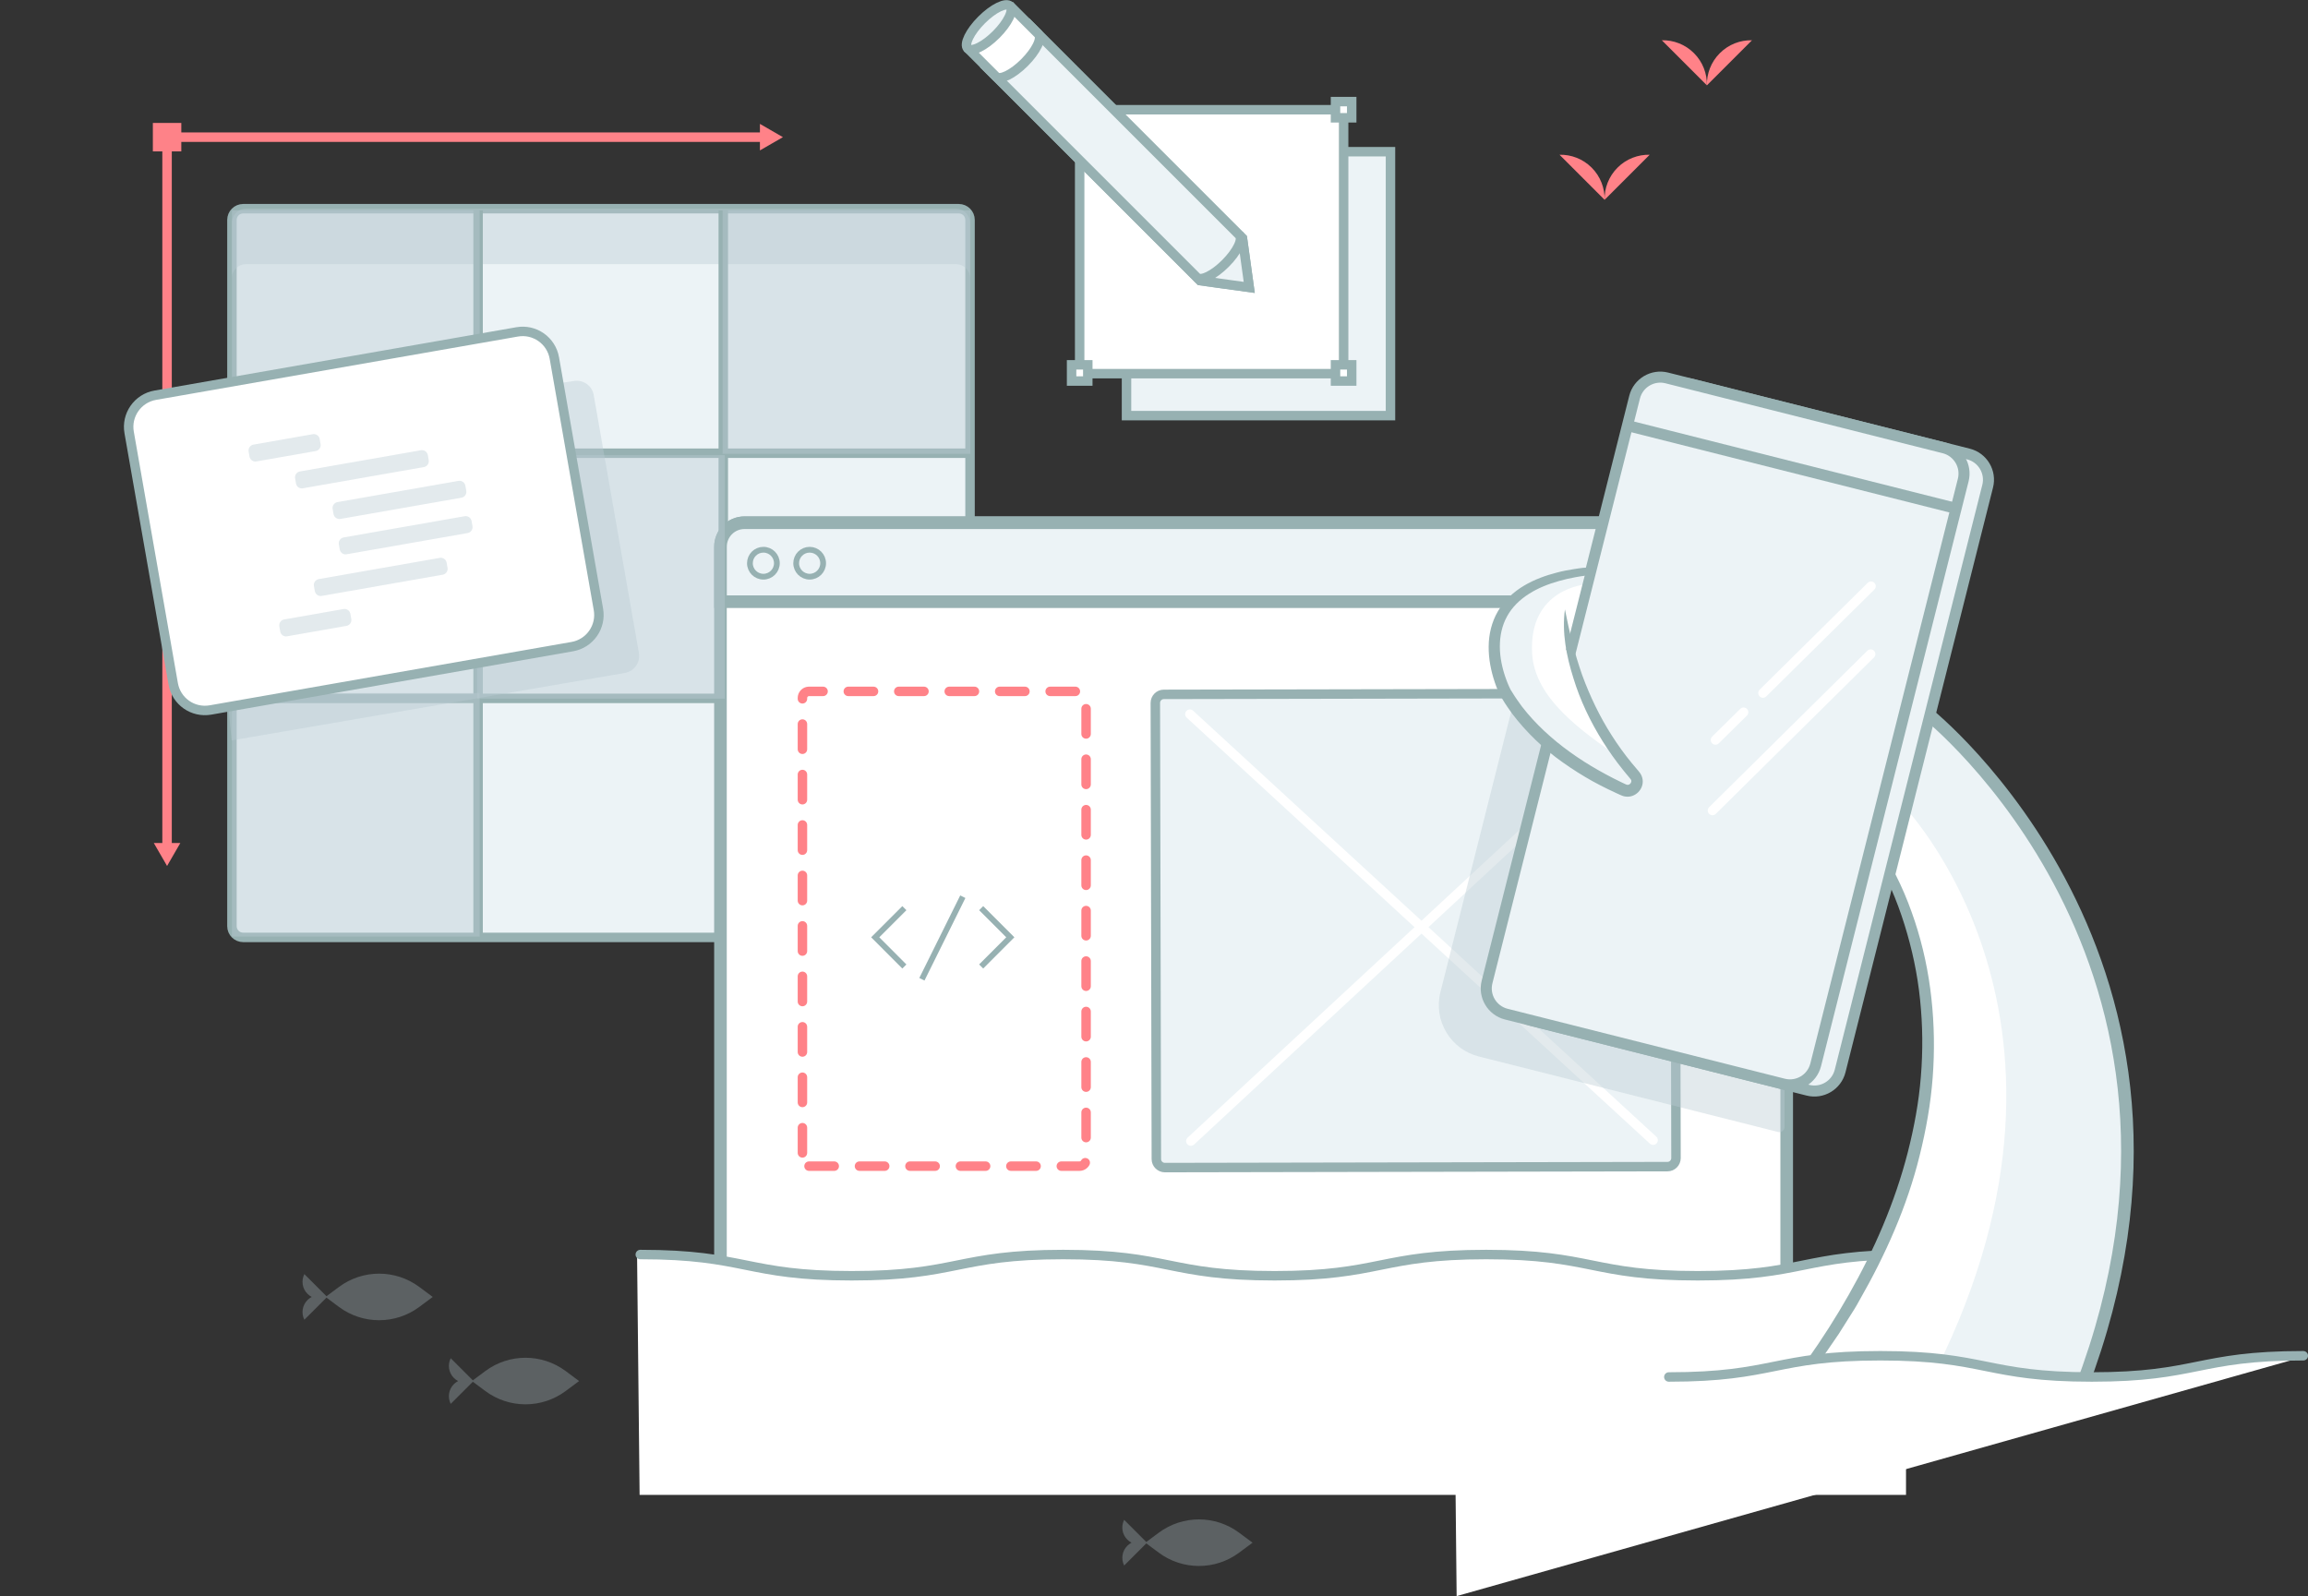 <svg enable-background="new 0 0 431.58 298.5" viewBox="0 0 431.58 298.5" xmlns="http://www.w3.org/2000/svg" xmlns:xlink="http://www.w3.org/1999/xlink"><rect x="0" y="0" width="431.58" height="298.5" fill="#333333" stroke="none"/><clipPath id="a"><path d="m136.3 129.77h45.12v45.21h-45.12z"/></clipPath><path d="m142.64 25.65h-111.4v133.44" fill="none" stroke="#ff8288" stroke-linecap="round" stroke-miterlimit="10" stroke-width="1.769"/><path d="m28.58 22.99h5.32v5.32h-5.32z" fill="#fe8288" transform="matrix(0 -1 1 0 5.594 56.893)"/><path d="m146.4 25.65-4.3-2.48v4.96z" fill="#ff8288"/><path d="m31.24 161.95 2.48-4.29h-4.96z" fill="#ff8288"/><path d="m319.18 15.96 8.43-8.43c-2.17-.05-4.36.76-6.01 2.41-1.66 1.66-2.47 3.84-2.42 6.02z" fill="#ff8288"/><path d="m319.18 15.96-8.43-8.43c2.17-.05 4.36.76 6.01 2.41 1.66 1.66 2.46 3.84 2.42 6.02z" fill="#ff8288"/><path d="m300.05 37.37 8.43-8.43c-2.17-.05-4.36.76-6.01 2.41-1.66 1.66-2.47 3.85-2.42 6.02z" fill="#ff8288"/><path d="m300.05 37.37-8.43-8.43c2.17-.05 4.36.76 6.01 2.41 1.66 1.66 2.46 3.85 2.42 6.02z" fill="#ff8288"/><path d="m45.47 175.31h133.82c1.16 0 2.1-.94 2.1-2.1v-132.08c0-1.16-.94-2.1-2.1-2.1h-133.82c-1.16 0-2.1.94-2.1 2.1v132.08c0 1.16.94 2.1 2.1 2.1z" fill="#ecf3f6" stroke="#97b1b2" stroke-miterlimit="10" stroke-width="1.769"/><g clip-path="url(#a)" fill="#baccd3"><circle cx="92.74" cy="130.47" r=".47"/><circle cx="96.25" cy="130.47" r=".47"/><circle cx="99.76" cy="130.47" r=".47"/><circle cx="103.28" cy="130.47" r=".47"/><circle cx="106.79" cy="130.47" r=".47"/><circle cx="110.3" cy="130.47" r=".47"/><circle cx="113.81" cy="130.47" r=".47"/><circle cx="117.33" cy="130.47" r=".47"/><circle cx="120.84" cy="130.47" r=".47"/><circle cx="124.35" cy="130.47" r=".47"/><circle cx="127.86" cy="130.47" r=".47"/><circle cx="131.37" cy="130.47" r=".47"/><circle cx="134.89" cy="130.47" r=".47"/><circle cx="138.4" cy="130.47" r=".47"/><circle cx="141.91" cy="130.47" r=".47"/><circle cx="145.42" cy="130.47" r=".47"/><circle cx="148.94" cy="130.47" r=".47"/><circle cx="152.45" cy="130.47" r=".47"/><circle cx="155.96" cy="130.47" r=".47"/><circle cx="159.47" cy="130.47" r=".47"/><circle cx="162.99" cy="130.47" r=".47"/><circle cx="166.5" cy="130.47" r=".47"/><circle cx="170.01" cy="130.47" r=".47"/><circle cx="173.52" cy="130.47" r=".47"/><circle cx="94.55" cy="132.28" r=".47"/><circle cx="98.06" cy="132.28" r=".47"/><circle cx="101.57" cy="132.28" r=".47"/><circle cx="105.09" cy="132.28" r=".47"/><circle cx="108.6" cy="132.28" r=".47"/><circle cx="112.11" cy="132.28" r=".47"/><circle cx="115.62" cy="132.28" r=".47"/><circle cx="119.14" cy="132.28" r=".47"/><circle cx="122.65" cy="132.28" r=".47"/><circle cx="126.16" cy="132.28" r=".47"/><circle cx="129.67" cy="132.28" r=".47"/><circle cx="133.18" cy="132.28" r=".47"/><circle cx="136.7" cy="132.28" r=".47"/><circle cx="140.21" cy="132.28" r=".47"/><circle cx="143.72" cy="132.28" r=".47"/><circle cx="147.23" cy="132.28" r=".47"/><circle cx="150.75" cy="132.28" r=".47"/><circle cx="154.26" cy="132.28" r=".47"/><circle cx="157.77" cy="132.28" r=".47"/><circle cx="161.28" cy="132.28" r=".47"/><circle cx="164.8" cy="132.28" r=".47"/><circle cx="168.31" cy="132.28" r=".47"/><circle cx="171.82" cy="132.28" r=".47"/><circle cx="175.33" cy="132.28" r=".47"/><circle cx="96.36" cy="134.09" r=".47"/><circle cx="99.87" cy="134.09" r=".47"/><circle cx="103.38" cy="134.09" r=".47"/><circle cx="106.9" cy="134.09" r=".47"/><circle cx="110.41" cy="134.09" r=".47"/><circle cx="113.92" cy="134.09" r=".47"/><circle cx="117.43" cy="134.09" r=".47"/><circle cx="120.95" cy="134.09" r=".47"/><circle cx="124.46" cy="134.09" r=".47"/><circle cx="127.97" cy="134.09" r=".47"/><circle cx="131.48" cy="134.09" r=".47"/><circle cx="135" cy="134.09" r=".47"/><circle cx="138.51" cy="134.09" r=".47"/><circle cx="142.02" cy="134.09" r=".47"/><circle cx="145.53" cy="134.09" r=".47"/><circle cx="149.04" cy="134.09" r=".47"/><circle cx="152.56" cy="134.09" r=".47"/><circle cx="156.07" cy="134.09" r=".47"/><circle cx="159.58" cy="134.09" r=".47"/><circle cx="163.09" cy="134.09" r=".47"/><circle cx="166.61" cy="134.09" r=".47"/><circle cx="170.12" cy="134.09" r=".47"/><circle cx="173.63" cy="134.09" r=".47"/><circle cx="177.14" cy="134.09" r=".47"/><circle cx="98.17" cy="135.9" r=".47"/><circle cx="101.68" cy="135.9" r=".47"/><circle cx="105.19" cy="135.9" r=".47"/><circle cx="108.71" cy="135.9" r=".47"/><circle cx="112.22" cy="135.9" r=".47"/><circle cx="115.73" cy="135.9" r=".47"/><circle cx="119.24" cy="135.9" r=".47"/><circle cx="122.76" cy="135.9" r=".47"/><circle cx="126.27" cy="135.9" r=".47"/><circle cx="129.78" cy="135.9" r=".47"/><circle cx="133.29" cy="135.9" r=".47"/><circle cx="136.81" cy="135.9" r=".47"/><circle cx="140.32" cy="135.9" r=".47"/><circle cx="143.83" cy="135.9" r=".47"/><circle cx="147.34" cy="135.9" r=".47"/><circle cx="150.85" cy="135.9" r=".47"/><circle cx="154.37" cy="135.9" r=".47"/><circle cx="157.88" cy="135.9" r=".47"/><circle cx="161.39" cy="135.9" r=".47"/><circle cx="164.9" cy="135.9" r=".47"/><circle cx="168.42" cy="135.9" r=".47"/><circle cx="171.93" cy="135.9" r=".47"/><circle cx="175.44" cy="135.9" r=".47"/><circle cx="178.95" cy="135.9" r=".47"/><circle cx="99.98" cy="137.71" r=".47"/><circle cx="103.49" cy="137.71" r=".47"/><circle cx="107" cy="137.71" r=".47"/><circle cx="110.52" cy="137.71" r=".47"/><circle cx="114.03" cy="137.71" r=".47"/><circle cx="117.54" cy="137.71" r=".47"/><circle cx="121.05" cy="137.71" r=".47"/><circle cx="124.57" cy="137.71" r=".47"/><circle cx="128.08" cy="137.71" r=".47"/><circle cx="131.59" cy="137.71" r=".47"/><circle cx="135.1" cy="137.71" r=".47"/><circle cx="138.62" cy="137.71" r=".47"/><circle cx="142.13" cy="137.71" r=".47"/><circle cx="145.64" cy="137.71" r=".47"/><circle cx="149.15" cy="137.71" r=".47"/><circle cx="152.66" cy="137.71" r=".47"/><circle cx="156.18" cy="137.71" r=".47"/><circle cx="159.69" cy="137.71" r=".47"/><circle cx="163.2" cy="137.71" r=".47"/><circle cx="166.71" cy="137.71" r=".47"/><circle cx="170.23" cy="137.71" r=".47"/><circle cx="173.74" cy="137.71" r=".47"/><circle cx="177.25" cy="137.71" r=".47"/><circle cx="180.76" cy="137.71" r=".47"/><circle cx="101.79" cy="139.52" r=".47"/><circle cx="105.3" cy="139.52" r=".47"/><circle cx="108.81" cy="139.52" r=".47"/><circle cx="112.33" cy="139.52" r=".47"/><circle cx="115.84" cy="139.52" r=".47"/><circle cx="119.35" cy="139.52" r=".47"/><circle cx="122.86" cy="139.52" r=".47"/><circle cx="126.38" cy="139.52" r=".47"/><circle cx="129.89" cy="139.52" r=".47"/><circle cx="133.4" cy="139.52" r=".47"/><circle cx="136.91" cy="139.52" r=".47"/><circle cx="140.43" cy="139.52" r=".47"/><circle cx="143.94" cy="139.52" r=".47"/><circle cx="147.45" cy="139.52" r=".47"/><circle cx="150.96" cy="139.52" r=".47"/><circle cx="154.47" cy="139.52" r=".47"/><circle cx="157.99" cy="139.52" r=".47"/><circle cx="161.5" cy="139.52" r=".47"/><circle cx="165.01" cy="139.52" r=".47"/><circle cx="168.52" cy="139.52" r=".47"/><circle cx="172.04" cy="139.52" r=".47"/><circle cx="175.55" cy="139.52" r=".47"/><circle cx="179.06" cy="139.52" r=".47"/><circle cx="182.57" cy="139.52" r=".47"/><circle cx="103.6" cy="141.33" r=".47"/><circle cx="107.11" cy="141.33" r=".47"/><circle cx="110.62" cy="141.33" r=".47"/><circle cx="114.14" cy="141.33" r=".47"/><circle cx="117.65" cy="141.33" r=".47"/><circle cx="121.16" cy="141.33" r=".47"/><circle cx="124.67" cy="141.33" r=".47"/><circle cx="128.19" cy="141.33" r=".47"/><circle cx="131.7" cy="141.33" r=".47"/><circle cx="135.21" cy="141.33" r=".47"/><circle cx="138.72" cy="141.33" r=".47"/><circle cx="142.24" cy="141.33" r=".47"/><circle cx="145.75" cy="141.33" r=".47"/><circle cx="149.26" cy="141.33" r=".47"/><circle cx="152.77" cy="141.33" r=".47"/><circle cx="156.29" cy="141.33" r=".47"/><circle cx="159.8" cy="141.33" r=".47"/><circle cx="163.31" cy="141.33" r=".47"/><circle cx="166.82" cy="141.33" r=".47"/><circle cx="170.33" cy="141.33" r=".47"/><circle cx="173.85" cy="141.33" r=".47"/><circle cx="177.36" cy="141.33" r=".47"/><circle cx="180.87" cy="141.33" r=".47"/><circle cx="184.38" cy="141.33" r=".47"/><circle cx="105.41" cy="143.14" r=".47"/><circle cx="108.92" cy="143.14" r=".47"/><circle cx="112.43" cy="143.14" r=".47"/><circle cx="115.95" cy="143.14" r=".47"/><circle cx="119.46" cy="143.14" r=".47"/><circle cx="122.97" cy="143.14" r=".47"/><circle cx="126.48" cy="143.14" r=".47"/><circle cx="130" cy="143.14" r=".47"/><circle cx="133.51" cy="143.14" r=".47"/><circle cx="137.02" cy="143.14" r=".47"/><circle cx="140.53" cy="143.14" r=".47"/><circle cx="144.05" cy="143.14" r=".47"/><circle cx="147.56" cy="143.14" r=".47"/><circle cx="151.07" cy="143.14" r=".47"/><circle cx="154.58" cy="143.14" r=".47"/><circle cx="158.1" cy="143.14" r=".47"/><circle cx="161.61" cy="143.14" r=".47"/><circle cx="165.12" cy="143.14" r=".47"/><circle cx="168.63" cy="143.14" r=".47"/><circle cx="172.14" cy="143.14" r=".47"/><circle cx="175.66" cy="143.14" r=".47"/><circle cx="179.17" cy="143.14" r=".47"/><circle cx="182.68" cy="143.14" r=".47"/><circle cx="186.19" cy="143.14" r=".47"/><circle cx="107.22" cy="144.95" r=".47"/><circle cx="110.73" cy="144.95" r=".47"/><circle cx="114.24" cy="144.95" r=".47"/><circle cx="117.76" cy="144.95" r=".47"/><circle cx="121.27" cy="144.95" r=".47"/><circle cx="124.78" cy="144.95" r=".47"/><circle cx="128.29" cy="144.95" r=".47"/><circle cx="131.81" cy="144.95" r=".47"/><circle cx="135.32" cy="144.95" r=".47"/><circle cx="138.83" cy="144.95" r=".47"/><circle cx="142.34" cy="144.95" r=".47"/><circle cx="145.86" cy="144.95" r=".47"/><circle cx="149.37" cy="144.95" r=".47"/><circle cx="152.88" cy="144.95" r=".47"/><circle cx="156.39" cy="144.95" r=".47"/><circle cx="159.91" cy="144.95" r=".47"/><circle cx="163.42" cy="144.95" r=".47"/><circle cx="166.93" cy="144.95" r=".47"/><circle cx="170.44" cy="144.95" r=".47"/><circle cx="173.95" cy="144.95" r=".47"/><circle cx="177.47" cy="144.95" r=".47"/><circle cx="180.98" cy="144.95" r=".47"/><circle cx="184.49" cy="144.95" r=".47"/><circle cx="188" cy="144.95" r=".47"/><circle cx="109.03" cy="146.76" r=".47"/><circle cx="112.54" cy="146.76" r=".47"/><circle cx="116.05" cy="146.76" r=".47"/><circle cx="119.57" cy="146.76" r=".47"/><circle cx="123.08" cy="146.76" r=".47"/><circle cx="126.59" cy="146.76" r=".47"/><circle cx="130.1" cy="146.76" r=".47"/><circle cx="133.62" cy="146.76" r=".47"/><circle cx="137.13" cy="146.76" r=".47"/><circle cx="140.64" cy="146.76" r=".47"/><circle cx="144.15" cy="146.76" r=".47"/><circle cx="147.67" cy="146.76" r=".47"/><circle cx="151.18" cy="146.76" r=".47"/><circle cx="154.69" cy="146.76" r=".47"/><circle cx="158.2" cy="146.76" r=".47"/><circle cx="161.72" cy="146.76" r=".47"/><circle cx="165.23" cy="146.76" r=".47"/><circle cx="168.74" cy="146.76" r=".47"/><circle cx="172.25" cy="146.76" r=".47"/><circle cx="175.76" cy="146.76" r=".47"/><circle cx="179.28" cy="146.76" r=".47"/><circle cx="182.79" cy="146.76" r=".47"/><circle cx="186.3" cy="146.76" r=".47"/><circle cx="189.81" cy="146.76" r=".47"/><circle cx="110.84" cy="148.57" r=".47"/><circle cx="114.35" cy="148.57" r=".47"/><circle cx="117.86" cy="148.57" r=".47"/><circle cx="121.38" cy="148.57" r=".47"/><circle cx="124.89" cy="148.57" r=".47"/><circle cx="128.4" cy="148.57" r=".47"/><circle cx="131.91" cy="148.57" r=".47"/><circle cx="135.43" cy="148.57" r=".47"/><circle cx="138.94" cy="148.57" r=".47"/><circle cx="142.45" cy="148.57" r=".47"/><circle cx="145.96" cy="148.57" r=".47"/><circle cx="149.48" cy="148.57" r=".47"/><circle cx="152.99" cy="148.57" r=".47"/><circle cx="156.5" cy="148.57" r=".47"/><circle cx="160.01" cy="148.57" r=".47"/><circle cx="163.53" cy="148.57" r=".47"/><circle cx="167.04" cy="148.57" r=".47"/><circle cx="170.55" cy="148.57" r=".47"/><circle cx="174.06" cy="148.57" r=".47"/><circle cx="177.58" cy="148.57" r=".47"/><circle cx="181.09" cy="148.57" r=".47"/><circle cx="184.6" cy="148.57" r=".47"/><circle cx="188.11" cy="148.57" r=".47"/><circle cx="191.62" cy="148.57" r=".47"/><circle cx="112.65" cy="150.38" r=".47"/><circle cx="116.16" cy="150.38" r=".47"/><circle cx="119.67" cy="150.38" r=".47"/><circle cx="123.19" cy="150.38" r=".47"/><circle cx="126.7" cy="150.38" r=".47"/><circle cx="130.21" cy="150.38" r=".47"/><circle cx="133.72" cy="150.38" r=".47"/><circle cx="137.24" cy="150.38" r=".47"/><circle cx="140.75" cy="150.38" r=".47"/><circle cx="144.26" cy="150.38" r=".47"/><circle cx="147.77" cy="150.38" r=".47"/><circle cx="151.29" cy="150.38" r=".47"/><circle cx="154.8" cy="150.38" r=".47"/><circle cx="158.31" cy="150.38" r=".47"/><circle cx="161.82" cy="150.38" r=".47"/><circle cx="165.34" cy="150.38" r=".47"/><circle cx="168.85" cy="150.38" r=".47"/><circle cx="172.36" cy="150.38" r=".47"/><circle cx="175.87" cy="150.38" r=".47"/><circle cx="179.39" cy="150.38" r=".47"/><circle cx="182.9" cy="150.38" r=".47"/><circle cx="186.41" cy="150.38" r=".47"/><circle cx="189.92" cy="150.38" r=".47"/><circle cx="193.43" cy="150.38" r=".47"/><circle cx="114.46" cy="152.19" r=".47"/><circle cx="117.97" cy="152.19" r=".47"/><circle cx="121.48" cy="152.19" r=".47"/><circle cx="125" cy="152.19" r=".47"/><circle cx="128.51" cy="152.19" r=".47"/><circle cx="132.02" cy="152.19" r=".47"/><circle cx="135.53" cy="152.19" r=".47"/><circle cx="139.05" cy="152.19" r=".47"/><circle cx="142.56" cy="152.19" r=".47"/><circle cx="146.07" cy="152.19" r=".47"/><circle cx="149.58" cy="152.19" r=".47"/><circle cx="153.1" cy="152.19" r=".47"/><circle cx="156.61" cy="152.19" r=".47"/><circle cx="160.12" cy="152.19" r=".47"/><circle cx="163.63" cy="152.19" r=".47"/><circle cx="167.15" cy="152.19" r=".47"/><circle cx="170.66" cy="152.19" r=".47"/><circle cx="174.17" cy="152.19" r=".47"/><circle cx="177.68" cy="152.19" r=".47"/><circle cx="181.2" cy="152.19" r=".47"/><circle cx="184.71" cy="152.19" r=".47"/><circle cx="188.22" cy="152.19" r=".47"/><circle cx="191.73" cy="152.19" r=".47"/><circle cx="195.24" cy="152.19" r=".47"/><circle cx="116.27" cy="154" r=".47"/><circle cx="119.78" cy="154" r=".47"/><circle cx="123.29" cy="154" r=".47"/><circle cx="126.81" cy="154" r=".47"/><circle cx="130.32" cy="154" r=".47"/><circle cx="133.83" cy="154" r=".47"/><circle cx="137.34" cy="154" r=".47"/><circle cx="140.86" cy="154" r=".47"/><circle cx="144.37" cy="154" r=".47"/><circle cx="147.88" cy="154" r=".47"/><circle cx="151.39" cy="154" r=".47"/><circle cx="154.91" cy="154" r=".47"/><circle cx="158.42" cy="154" r=".47"/><circle cx="161.93" cy="154" r=".47"/><circle cx="165.44" cy="154" r=".47"/><circle cx="168.96" cy="154" r=".47"/><circle cx="172.47" cy="154" r=".47"/><circle cx="175.98" cy="154" r=".47"/><circle cx="179.49" cy="154" r=".47"/><circle cx="183.01" cy="154" r=".47"/><circle cx="186.52" cy="154" r=".47"/><circle cx="190.03" cy="154" r=".47"/><circle cx="193.54" cy="154" r=".47"/><circle cx="197.06" cy="154" r=".47"/><circle cx="118.08" cy="155.82" r=".47"/><circle cx="121.59" cy="155.82" r=".47"/><circle cx="125.1" cy="155.82" r=".47"/><circle cx="128.62" cy="155.82" r=".47"/><circle cx="132.13" cy="155.82" r=".47"/><circle cx="135.64" cy="155.82" r=".47"/><circle cx="139.15" cy="155.82" r=".47"/><circle cx="142.67" cy="155.82" r=".47"/><circle cx="146.18" cy="155.82" r=".47"/><circle cx="149.69" cy="155.82" r=".47"/><circle cx="153.2" cy="155.82" r=".47"/><circle cx="156.72" cy="155.82" r=".47"/><circle cx="160.23" cy="155.82" r=".47"/><circle cx="163.74" cy="155.82" r=".47"/><circle cx="167.25" cy="155.82" r=".47"/><circle cx="170.77" cy="155.82" r=".47"/><circle cx="174.28" cy="155.82" r=".47"/><circle cx="177.79" cy="155.82" r=".47"/><circle cx="181.3" cy="155.82" r=".47"/><circle cx="184.82" cy="155.82" r=".47"/><circle cx="188.33" cy="155.82" r=".47"/><circle cx="191.84" cy="155.82" r=".47"/><circle cx="195.35" cy="155.82" r=".47"/><circle cx="198.87" cy="155.82" r=".47"/><circle cx="119.89" cy="157.63" r=".47"/><circle cx="123.4" cy="157.63" r=".47"/><circle cx="126.91" cy="157.63" r=".47"/><circle cx="130.43" cy="157.63" r=".47"/><circle cx="133.94" cy="157.63" r=".47"/><circle cx="137.45" cy="157.63" r=".47"/><circle cx="140.96" cy="157.63" r=".47"/><circle cx="144.48" cy="157.63" r=".47"/><circle cx="147.99" cy="157.63" r=".47"/><circle cx="151.5" cy="157.63" r=".47"/><circle cx="155.01" cy="157.63" r=".47"/><circle cx="158.53" cy="157.63" r=".47"/><circle cx="162.04" cy="157.63" r=".47"/><circle cx="165.55" cy="157.63" r=".47"/><circle cx="169.06" cy="157.63" r=".47"/><circle cx="172.58" cy="157.63" r=".47"/><circle cx="176.09" cy="157.63" r=".47"/><circle cx="179.6" cy="157.63" r=".47"/><circle cx="183.11" cy="157.63" r=".47"/><circle cx="186.63" cy="157.63" r=".47"/><circle cx="190.14" cy="157.63" r=".47"/><circle cx="193.65" cy="157.63" r=".47"/><circle cx="197.16" cy="157.63" r=".47"/><circle cx="200.68" cy="157.63" r=".47"/><circle cx="121.7" cy="159.44" r=".47"/><circle cx="125.21" cy="159.44" r=".47"/><circle cx="128.72" cy="159.44" r=".47"/><circle cx="132.24" cy="159.44" r=".47"/><circle cx="135.75" cy="159.44" r=".47"/><circle cx="139.26" cy="159.44" r=".47"/><circle cx="142.77" cy="159.44" r=".47"/><circle cx="146.29" cy="159.44" r=".47"/><circle cx="149.8" cy="159.44" r=".47"/><circle cx="153.31" cy="159.44" r=".47"/><circle cx="156.82" cy="159.44" r=".47"/><circle cx="160.34" cy="159.44" r=".47"/><circle cx="163.85" cy="159.44" r=".47"/><circle cx="167.36" cy="159.44" r=".47"/><circle cx="170.87" cy="159.44" r=".47"/><circle cx="174.39" cy="159.44" r=".47"/><circle cx="177.9" cy="159.44" r=".47"/><circle cx="181.41" cy="159.44" r=".47"/><circle cx="184.92" cy="159.44" r=".47"/><circle cx="188.44" cy="159.44" r=".47"/><circle cx="191.95" cy="159.44" r=".47"/><circle cx="195.46" cy="159.44" r=".47"/><circle cx="198.97" cy="159.44" r=".47"/><circle cx="202.49" cy="159.44" r=".47"/><circle cx="123.51" cy="161.25" r=".47"/><circle cx="127.02" cy="161.25" r=".47"/><circle cx="130.54" cy="161.25" r=".47"/><circle cx="134.05" cy="161.25" r=".47"/><circle cx="137.56" cy="161.25" r=".47"/><circle cx="141.07" cy="161.25" r=".47"/><circle cx="144.58" cy="161.25" r=".47"/><circle cx="148.1" cy="161.25" r=".47"/><circle cx="151.61" cy="161.25" r=".47"/><circle cx="155.12" cy="161.25" r=".47"/><circle cx="158.63" cy="161.25" r=".47"/><circle cx="162.15" cy="161.25" r=".47"/><circle cx="165.66" cy="161.25" r=".47"/><circle cx="169.17" cy="161.25" r=".47"/><circle cx="172.68" cy="161.25" r=".47"/><circle cx="176.2" cy="161.25" r=".47"/><circle cx="179.71" cy="161.25" r=".47"/><circle cx="183.22" cy="161.25" r=".47"/><circle cx="186.73" cy="161.25" r=".47"/><circle cx="190.25" cy="161.25" r=".47"/><circle cx="193.76" cy="161.25" r=".47"/><circle cx="197.27" cy="161.25" r=".47"/><circle cx="200.78" cy="161.25" r=".47"/><circle cx="204.3" cy="161.25" r=".47"/><circle cx="125.32" cy="163.06" r=".47"/><circle cx="128.83" cy="163.06" r=".47"/><circle cx="132.35" cy="163.06" r=".47"/><circle cx="135.86" cy="163.06" r=".47"/><circle cx="139.37" cy="163.06" r=".47"/><circle cx="142.88" cy="163.06" r=".47"/><circle cx="146.39" cy="163.06" r=".47"/><circle cx="149.91" cy="163.06" r=".47"/><circle cx="153.42" cy="163.06" r=".47"/><circle cx="156.93" cy="163.06" r=".47"/><circle cx="160.44" cy="163.06" r=".47"/><circle cx="163.96" cy="163.06" r=".47"/><circle cx="167.47" cy="163.06" r=".47"/><circle cx="170.98" cy="163.06" r=".47"/><circle cx="174.49" cy="163.06" r=".47"/><circle cx="178.01" cy="163.06" r=".47"/><circle cx="181.52" cy="163.06" r=".47"/><circle cx="185.03" cy="163.06" r=".47"/><circle cx="188.54" cy="163.06" r=".47"/><circle cx="192.06" cy="163.06" r=".47"/><circle cx="195.57" cy="163.06" r=".47"/><circle cx="199.08" cy="163.06" r=".47"/><circle cx="202.59" cy="163.06" r=".47"/><circle cx="206.11" cy="163.06" r=".47"/><circle cx="127.13" cy="164.87" r=".47"/><circle cx="130.64" cy="164.87" r=".47"/><circle cx="134.16" cy="164.87" r=".47"/><circle cx="137.67" cy="164.87" r=".47"/><circle cx="141.18" cy="164.87" r=".47"/><circle cx="144.69" cy="164.87" r=".47"/><circle cx="148.2" cy="164.87" r=".47"/><circle cx="151.72" cy="164.87" r=".47"/><circle cx="155.23" cy="164.87" r=".47"/><circle cx="158.74" cy="164.87" r=".47"/><circle cx="162.25" cy="164.87" r=".47"/><circle cx="165.77" cy="164.87" r=".47"/><circle cx="169.28" cy="164.87" r=".47"/><circle cx="172.79" cy="164.87" r=".47"/><circle cx="176.3" cy="164.87" r=".47"/><circle cx="179.82" cy="164.87" r=".47"/><circle cx="183.33" cy="164.87" r=".47"/><circle cx="186.84" cy="164.87" r=".47"/><circle cx="190.35" cy="164.87" r=".47"/><circle cx="193.87" cy="164.87" r=".47"/><circle cx="197.38" cy="164.87" r=".47"/><circle cx="200.89" cy="164.87" r=".47"/><circle cx="204.4" cy="164.87" r=".47"/><circle cx="207.92" cy="164.87" r=".47"/><circle cx="128.94" cy="166.68" r=".47"/><circle cx="132.45" cy="166.68" r=".47"/><circle cx="135.97" cy="166.68" r=".47"/><circle cx="139.48" cy="166.68" r=".47"/><circle cx="142.99" cy="166.68" r=".47"/><circle cx="146.5" cy="166.68" r=".47"/><circle cx="150.02" cy="166.68" r=".47"/><circle cx="153.53" cy="166.68" r=".47"/><circle cx="157.04" cy="166.68" r=".47"/><circle cx="160.55" cy="166.68" r=".47"/><circle cx="164.06" cy="166.68" r=".47"/><circle cx="167.58" cy="166.68" r=".47"/><circle cx="171.09" cy="166.68" r=".47"/><circle cx="174.6" cy="166.68" r=".47"/><circle cx="178.11" cy="166.68" r=".47"/><circle cx="181.63" cy="166.68" r=".47"/><circle cx="185.14" cy="166.68" r=".47"/><circle cx="188.65" cy="166.68" r=".47"/><circle cx="192.16" cy="166.68" r=".47"/><circle cx="195.68" cy="166.68" r=".47"/><circle cx="199.19" cy="166.68" r=".47"/><circle cx="202.7" cy="166.68" r=".47"/><circle cx="206.21" cy="166.68" r=".47"/><circle cx="209.73" cy="166.68" r=".47"/><circle cx="130.75" cy="168.49" r=".47"/><circle cx="134.26" cy="168.49" r=".47"/><circle cx="137.78" cy="168.49" r=".47"/><circle cx="141.29" cy="168.49" r=".47"/><circle cx="144.8" cy="168.49" r=".47"/><circle cx="148.31" cy="168.49" r=".47"/><circle cx="151.83" cy="168.49" r=".47"/><circle cx="155.34" cy="168.49" r=".47"/><circle cx="158.85" cy="168.49" r=".47"/><circle cx="162.36" cy="168.49" r=".47"/><circle cx="165.87" cy="168.49" r=".47"/><circle cx="169.39" cy="168.49" r=".47"/><circle cx="172.9" cy="168.49" r=".47"/><circle cx="176.41" cy="168.49" r=".47"/><circle cx="179.92" cy="168.49" r=".47"/><circle cx="183.44" cy="168.49" r=".47"/><circle cx="186.95" cy="168.49" r=".47"/><circle cx="190.46" cy="168.49" r=".47"/><circle cx="193.97" cy="168.49" r=".47"/><circle cx="197.49" cy="168.49" r=".47"/><circle cx="201" cy="168.49" r=".47"/><circle cx="204.51" cy="168.49" r=".47"/><circle cx="208.02" cy="168.49" r=".47"/><circle cx="211.54" cy="168.49" r=".47"/><circle cx="132.56" cy="170.3" r=".47"/><circle cx="136.07" cy="170.3" r=".47"/><circle cx="139.59" cy="170.3" r=".47"/><circle cx="143.1" cy="170.3" r=".47"/><circle cx="146.61" cy="170.3" r=".47"/><circle cx="150.12" cy="170.3" r=".47"/><circle cx="153.64" cy="170.3" r=".47"/><circle cx="157.15" cy="170.3" r=".47"/><circle cx="160.66" cy="170.3" r=".47"/><circle cx="164.17" cy="170.3" r=".47"/><circle cx="167.68" cy="170.3" r=".47"/><circle cx="171.2" cy="170.3" r=".47"/><circle cx="174.71" cy="170.3" r=".47"/><circle cx="178.22" cy="170.3" r=".47"/><circle cx="181.73" cy="170.3" r=".47"/><circle cx="185.25" cy="170.3" r=".47"/><circle cx="188.76" cy="170.3" r=".47"/><circle cx="192.27" cy="170.3" r=".47"/><circle cx="195.78" cy="170.3" r=".47"/><circle cx="199.3" cy="170.3" r=".47"/><circle cx="202.81" cy="170.3" r=".47"/><circle cx="206.32" cy="170.3" r=".47"/><circle cx="209.83" cy="170.3" r=".47"/><circle cx="213.35" cy="170.3" r=".47"/><circle cx="134.37" cy="172.11" r=".47"/><circle cx="137.88" cy="172.11" r=".47"/><circle cx="141.4" cy="172.11" r=".47"/><circle cx="144.91" cy="172.11" r=".47"/><circle cx="148.42" cy="172.11" r=".47"/><circle cx="151.93" cy="172.11" r=".47"/><circle cx="155.45" cy="172.11" r=".47"/><circle cx="158.96" cy="172.11" r=".47"/><circle cx="162.47" cy="172.11" r=".47"/><circle cx="165.98" cy="172.11" r=".47"/><circle cx="169.49" cy="172.11" r=".47"/><circle cx="173.01" cy="172.11" r=".47"/><circle cx="176.52" cy="172.11" r=".47"/><circle cx="180.03" cy="172.11" r=".47"/><circle cx="183.54" cy="172.11" r=".47"/><circle cx="187.06" cy="172.11" r=".47"/><circle cx="190.57" cy="172.11" r=".47"/><circle cx="194.08" cy="172.11" r=".47"/><circle cx="197.59" cy="172.11" r=".47"/><circle cx="201.11" cy="172.11" r=".47"/><circle cx="204.62" cy="172.11" r=".47"/><circle cx="208.13" cy="172.11" r=".47"/><circle cx="211.64" cy="172.11" r=".47"/><circle cx="215.16" cy="172.11" r=".47"/><circle cx="136.18" cy="173.92" r=".47"/><circle cx="139.69" cy="173.92" r=".47"/><circle cx="143.21" cy="173.92" r=".47"/><circle cx="146.72" cy="173.92" r=".47"/><circle cx="150.23" cy="173.92" r=".47"/><circle cx="153.74" cy="173.92" r=".47"/><circle cx="157.26" cy="173.92" r=".47"/><circle cx="160.77" cy="173.92" r=".47"/><circle cx="164.28" cy="173.92" r=".47"/><circle cx="167.79" cy="173.92" r=".47"/><circle cx="171.31" cy="173.92" r=".47"/><circle cx="174.82" cy="173.92" r=".47"/><circle cx="178.33" cy="173.92" r=".47"/><circle cx="181.84" cy="173.92" r=".47"/><circle cx="185.35" cy="173.92" r=".47"/><circle cx="188.87" cy="173.92" r=".47"/><circle cx="192.38" cy="173.92" r=".47"/><circle cx="195.89" cy="173.92" r=".47"/><circle cx="199.4" cy="173.92" r=".47"/><circle cx="202.92" cy="173.92" r=".47"/><circle cx="206.43" cy="173.92" r=".47"/><circle cx="209.94" cy="173.92" r=".47"/><circle cx="213.45" cy="173.92" r=".47"/><circle cx="216.97" cy="173.92" r=".47"/><circle cx="137.99" cy="175.73" r=".47"/><circle cx="141.5" cy="175.73" r=".47"/><circle cx="145.02" cy="175.73" r=".47"/><circle cx="148.53" cy="175.73" r=".47"/><circle cx="152.04" cy="175.73" r=".47"/><circle cx="155.55" cy="175.73" r=".47"/><circle cx="159.07" cy="175.73" r=".47"/><circle cx="162.58" cy="175.73" r=".47"/><circle cx="166.09" cy="175.73" r=".47"/><circle cx="169.6" cy="175.73" r=".47"/><circle cx="173.12" cy="175.73" r=".47"/><circle cx="176.63" cy="175.73" r=".47"/><circle cx="180.14" cy="175.73" r=".47"/><circle cx="183.65" cy="175.73" r=".47"/><circle cx="187.16" cy="175.73" r=".47"/><circle cx="190.68" cy="175.73" r=".47"/><circle cx="194.19" cy="175.73" r=".47"/><circle cx="197.7" cy="175.73" r=".47"/><circle cx="201.21" cy="175.73" r=".47"/><circle cx="204.73" cy="175.73" r=".47"/><circle cx="208.24" cy="175.73" r=".47"/><circle cx="211.75" cy="175.73" r=".47"/><circle cx="215.26" cy="175.73" r=".47"/><circle cx="218.78" cy="175.73" r=".47"/><circle cx="139.8" cy="177.54" r=".47"/><circle cx="143.31" cy="177.54" r=".47"/><circle cx="146.83" cy="177.54" r=".47"/><circle cx="150.34" cy="177.54" r=".47"/><circle cx="153.85" cy="177.54" r=".47"/><circle cx="157.36" cy="177.54" r=".47"/><circle cx="160.88" cy="177.54" r=".47"/><circle cx="164.39" cy="177.54" r=".47"/><circle cx="167.9" cy="177.54" r=".47"/><circle cx="171.41" cy="177.54" r=".47"/><circle cx="174.93" cy="177.54" r=".47"/><circle cx="178.44" cy="177.54" r=".47"/><circle cx="181.95" cy="177.54" r=".47"/><circle cx="185.46" cy="177.54" r=".47"/><circle cx="188.97" cy="177.54" r=".47"/><circle cx="192.49" cy="177.54" r=".47"/><circle cx="196" cy="177.54" r=".47"/><circle cx="199.51" cy="177.54" r=".47"/><circle cx="203.02" cy="177.54" r=".47"/><circle cx="206.54" cy="177.54" r=".47"/><circle cx="210.05" cy="177.54" r=".47"/><circle cx="213.56" cy="177.54" r=".47"/><circle cx="217.07" cy="177.54" r=".47"/><circle cx="220.59" cy="177.54" r=".47"/><circle cx="173.52" cy="130.47" r=".47"/><circle cx="177.04" cy="130.47" r=".47"/><circle cx="180.55" cy="130.47" r=".47"/><circle cx="184.06" cy="130.47" r=".47"/><circle cx="187.57" cy="130.47" r=".47"/><circle cx="191.09" cy="130.47" r=".47"/><circle cx="194.6" cy="130.47" r=".47"/><circle cx="198.11" cy="130.47" r=".47"/><circle cx="201.62" cy="130.47" r=".47"/><circle cx="205.14" cy="130.47" r=".47"/><circle cx="208.65" cy="130.47" r=".47"/><circle cx="212.16" cy="130.47" r=".47"/><circle cx="215.67" cy="130.47" r=".47"/><circle cx="219.18" cy="130.47" r=".47"/><circle cx="222.7" cy="130.47" r=".47"/><circle cx="226.21" cy="130.47" r=".47"/><circle cx="229.72" cy="130.47" r=".47"/><circle cx="233.23" cy="130.47" r=".47"/><circle cx="236.75" cy="130.47" r=".47"/><circle cx="240.26" cy="130.47" r=".47"/><circle cx="243.77" cy="130.47" r=".47"/><circle cx="247.28" cy="130.47" r=".47"/><circle cx="250.8" cy="130.47" r=".47"/><circle cx="254.31" cy="130.47" r=".47"/><circle cx="175.33" cy="132.28" r=".47"/><circle cx="178.85" cy="132.28" r=".47"/><circle cx="182.36" cy="132.28" r=".47"/><circle cx="185.87" cy="132.28" r=".47"/><circle cx="189.38" cy="132.28" r=".47"/><circle cx="192.9" cy="132.28" r=".47"/><circle cx="196.41" cy="132.28" r=".47"/><circle cx="199.92" cy="132.28" r=".47"/><circle cx="203.43" cy="132.28" r=".47"/><circle cx="206.95" cy="132.28" r=".47"/><circle cx="210.46" cy="132.28" r=".47"/><circle cx="213.97" cy="132.28" r=".47"/><circle cx="217.48" cy="132.28" r=".47"/><circle cx="220.99" cy="132.28" r=".47"/><circle cx="224.51" cy="132.28" r=".47"/><circle cx="228.02" cy="132.28" r=".47"/><circle cx="231.53" cy="132.28" r=".47"/><circle cx="235.04" cy="132.28" r=".47"/><circle cx="238.56" cy="132.28" r=".47"/><circle cx="242.07" cy="132.28" r=".47"/><circle cx="245.58" cy="132.28" r=".47"/><circle cx="249.09" cy="132.28" r=".47"/><circle cx="252.61" cy="132.28" r=".47"/><circle cx="256.12" cy="132.28" r=".47"/><circle cx="177.14" cy="134.09" r=".47"/><circle cx="180.66" cy="134.09" r=".47"/><circle cx="184.17" cy="134.09" r=".47"/><circle cx="187.68" cy="134.09" r=".47"/><circle cx="191.19" cy="134.09" r=".47"/><circle cx="194.71" cy="134.09" r=".47"/><circle cx="198.22" cy="134.09" r=".47"/><circle cx="201.73" cy="134.09" r=".47"/><circle cx="205.24" cy="134.09" r=".47"/><circle cx="208.76" cy="134.09" r=".47"/><circle cx="212.27" cy="134.09" r=".47"/><circle cx="215.78" cy="134.09" r=".47"/><circle cx="219.29" cy="134.09" r=".47"/><circle cx="222.8" cy="134.09" r=".47"/><circle cx="226.32" cy="134.09" r=".47"/><circle cx="229.83" cy="134.09" r=".47"/><circle cx="233.34" cy="134.09" r=".47"/><circle cx="236.85" cy="134.09" r=".47"/><circle cx="240.37" cy="134.09" r=".47"/><circle cx="243.88" cy="134.09" r=".47"/><circle cx="247.39" cy="134.09" r=".47"/><circle cx="250.9" cy="134.09" r=".47"/><circle cx="254.42" cy="134.09" r=".47"/><circle cx="257.93" cy="134.09" r=".47"/><circle cx="178.95" cy="135.9" r=".47"/><circle cx="182.47" cy="135.9" r=".47"/><circle cx="185.98" cy="135.9" r=".47"/><circle cx="189.49" cy="135.9" r=".47"/><circle cx="193" cy="135.9" r=".47"/><circle cx="196.52" cy="135.9" r=".47"/><circle cx="200.03" cy="135.9" r=".47"/><circle cx="203.54" cy="135.9" r=".47"/><circle cx="207.05" cy="135.9" r=".47"/><circle cx="210.57" cy="135.9" r=".47"/><circle cx="214.08" cy="135.9" r=".47"/><circle cx="217.59" cy="135.9" r=".47"/><circle cx="221.1" cy="135.9" r=".47"/><circle cx="224.62" cy="135.9" r=".47"/><circle cx="228.13" cy="135.9" r=".47"/><circle cx="231.64" cy="135.9" r=".47"/><circle cx="235.15" cy="135.9" r=".47"/><circle cx="238.66" cy="135.9" r=".47"/><circle cx="242.18" cy="135.9" r=".47"/><circle cx="245.69" cy="135.9" r=".47"/><circle cx="249.2" cy="135.9" r=".47"/><circle cx="252.71" cy="135.9" r=".47"/><circle cx="256.23" cy="135.9" r=".47"/><circle cx="259.74" cy="135.9" r=".47"/><circle cx="180.76" cy="137.71" r=".47"/><circle cx="184.28" cy="137.71" r=".47"/><circle cx="187.79" cy="137.71" r=".47"/><circle cx="191.3" cy="137.71" r=".47"/><circle cx="194.81" cy="137.71" r=".47"/><circle cx="198.33" cy="137.71" r=".47"/><circle cx="201.84" cy="137.71" r=".47"/><circle cx="205.35" cy="137.71" r=".47"/><circle cx="208.86" cy="137.71" r=".47"/><circle cx="212.38" cy="137.71" r=".47"/><circle cx="215.89" cy="137.71" r=".47"/><circle cx="219.4" cy="137.71" r=".47"/><circle cx="222.91" cy="137.71" r=".47"/><circle cx="226.43" cy="137.71" r=".47"/><circle cx="229.94" cy="137.71" r=".47"/><circle cx="233.45" cy="137.71" r=".47"/><circle cx="236.96" cy="137.71" r=".47"/><circle cx="240.47" cy="137.71" r=".47"/><circle cx="243.99" cy="137.71" r=".47"/><circle cx="247.5" cy="137.71" r=".47"/><circle cx="251.01" cy="137.71" r=".47"/><circle cx="254.52" cy="137.71" r=".47"/><circle cx="258.04" cy="137.71" r=".47"/><circle cx="261.55" cy="137.71" r=".47"/><circle cx="182.57" cy="139.52" r=".47"/><circle cx="186.09" cy="139.52" r=".47"/><circle cx="189.6" cy="139.52" r=".47"/><circle cx="193.11" cy="139.52" r=".47"/><circle cx="196.62" cy="139.52" r=".47"/><circle cx="200.14" cy="139.52" r=".47"/><circle cx="203.65" cy="139.52" r=".47"/><circle cx="207.16" cy="139.52" r=".47"/><circle cx="210.67" cy="139.52" r=".47"/><circle cx="214.19" cy="139.52" r=".47"/><circle cx="217.7" cy="139.52" r=".47"/><circle cx="221.21" cy="139.52" r=".47"/><circle cx="224.72" cy="139.52" r=".47"/><circle cx="228.24" cy="139.52" r=".47"/><circle cx="231.75" cy="139.52" r=".47"/><circle cx="235.26" cy="139.52" r=".47"/><circle cx="238.77" cy="139.52" r=".47"/><circle cx="242.28" cy="139.52" r=".47"/><circle cx="245.8" cy="139.52" r=".47"/><circle cx="249.31" cy="139.52" r=".47"/><circle cx="252.82" cy="139.52" r=".47"/><circle cx="256.33" cy="139.52" r=".47"/><circle cx="259.85" cy="139.52" r=".47"/><circle cx="263.36" cy="139.52" r=".47"/><circle cx="184.38" cy="141.33" r=".47"/><circle cx="187.9" cy="141.33" r=".47"/><circle cx="191.41" cy="141.33" r=".47"/><circle cx="194.92" cy="141.33" r=".47"/><circle cx="198.43" cy="141.33" r=".47"/><circle cx="201.95" cy="141.33" r=".47"/><circle cx="205.46" cy="141.33" r=".47"/><circle cx="208.97" cy="141.33" r=".47"/><circle cx="212.48" cy="141.33" r=".47"/><circle cx="216" cy="141.33" r=".47"/><circle cx="219.51" cy="141.33" r=".47"/><circle cx="223.02" cy="141.33" r=".47"/><circle cx="226.53" cy="141.33" r=".47"/><circle cx="230.05" cy="141.33" r=".47"/><circle cx="233.56" cy="141.33" r=".47"/><circle cx="237.07" cy="141.33" r=".47"/><circle cx="240.58" cy="141.33" r=".47"/><circle cx="244.1" cy="141.33" r=".47"/><circle cx="247.61" cy="141.33" r=".47"/><circle cx="251.12" cy="141.33" r=".47"/><circle cx="254.63" cy="141.33" r=".47"/><circle cx="258.14" cy="141.33" r=".47"/><circle cx="261.66" cy="141.33" r=".47"/><circle cx="265.17" cy="141.33" r=".47"/><circle cx="186.19" cy="143.14" r=".47"/><circle cx="189.71" cy="143.14" r=".47"/><circle cx="193.22" cy="143.14" r=".47"/><circle cx="196.73" cy="143.14" r=".47"/><circle cx="200.24" cy="143.14" r=".47"/><circle cx="203.76" cy="143.14" r=".47"/><circle cx="207.27" cy="143.14" r=".47"/><circle cx="210.78" cy="143.14" r=".47"/><circle cx="214.29" cy="143.14" r=".47"/><circle cx="217.81" cy="143.14" r=".47"/><circle cx="221.32" cy="143.14" r=".47"/><circle cx="224.83" cy="143.14" r=".47"/><circle cx="228.34" cy="143.14" r=".47"/><circle cx="231.86" cy="143.14" r=".47"/><circle cx="235.37" cy="143.14" r=".47"/><circle cx="238.88" cy="143.14" r=".47"/><circle cx="242.39" cy="143.14" r=".47"/><circle cx="245.91" cy="143.14" r=".47"/><circle cx="249.42" cy="143.14" r=".47"/><circle cx="252.93" cy="143.14" r=".47"/><circle cx="256.44" cy="143.14" r=".47"/><circle cx="259.95" cy="143.14" r=".47"/><circle cx="263.47" cy="143.14" r=".47"/><circle cx="266.98" cy="143.14" r=".47"/><circle cx="188" cy="144.95" r=".47"/><circle cx="191.52" cy="144.95" r=".47"/><circle cx="195.03" cy="144.95" r=".47"/><circle cx="198.54" cy="144.95" r=".47"/><circle cx="202.05" cy="144.95" r=".47"/><circle cx="205.57" cy="144.95" r=".47"/><circle cx="209.08" cy="144.95" r=".47"/><circle cx="212.59" cy="144.95" r=".47"/><circle cx="216.1" cy="144.95" r=".47"/><circle cx="219.62" cy="144.95" r=".47"/><circle cx="223.13" cy="144.95" r=".47"/><circle cx="226.64" cy="144.95" r=".47"/><circle cx="230.15" cy="144.95" r=".47"/><circle cx="233.67" cy="144.95" r=".47"/><circle cx="237.18" cy="144.95" r=".47"/><circle cx="240.69" cy="144.95" r=".47"/><circle cx="244.2" cy="144.95" r=".47"/><circle cx="247.72" cy="144.95" r=".47"/><circle cx="251.23" cy="144.95" r=".47"/><circle cx="254.74" cy="144.95" r=".47"/><circle cx="258.25" cy="144.95" r=".47"/><circle cx="261.76" cy="144.95" r=".47"/><circle cx="265.28" cy="144.95" r=".47"/><circle cx="268.79" cy="144.95" r=".47"/><circle cx="189.81" cy="146.76" r=".47"/><circle cx="193.33" cy="146.76" r=".47"/><circle cx="196.84" cy="146.76" r=".47"/><circle cx="200.35" cy="146.76" r=".47"/><circle cx="203.86" cy="146.76" r=".47"/><circle cx="207.38" cy="146.76" r=".47"/><circle cx="210.89" cy="146.76" r=".47"/><circle cx="214.4" cy="146.76" r=".47"/><circle cx="217.91" cy="146.76" r=".47"/><circle cx="221.43" cy="146.76" r=".47"/><circle cx="224.94" cy="146.76" r=".47"/><circle cx="228.45" cy="146.76" r=".47"/><circle cx="231.96" cy="146.76" r=".47"/><circle cx="235.48" cy="146.76" r=".47"/><circle cx="238.99" cy="146.76" r=".47"/><circle cx="242.5" cy="146.76" r=".47"/><circle cx="246.01" cy="146.76" r=".47"/><circle cx="249.53" cy="146.76" r=".47"/><circle cx="253.04" cy="146.76" r=".47"/><circle cx="256.55" cy="146.76" r=".47"/><circle cx="260.06" cy="146.76" r=".47"/><circle cx="263.57" cy="146.76" r=".47"/><circle cx="267.09" cy="146.76" r=".47"/><circle cx="270.6" cy="146.76" r=".47"/><circle cx="191.62" cy="148.57" r=".47"/><circle cx="195.14" cy="148.57" r=".47"/><circle cx="198.65" cy="148.57" r=".47"/><circle cx="202.16" cy="148.57" r=".47"/><circle cx="205.67" cy="148.57" r=".47"/><circle cx="209.19" cy="148.57" r=".47"/><circle cx="212.7" cy="148.57" r=".47"/><circle cx="216.21" cy="148.57" r=".47"/><circle cx="219.72" cy="148.57" r=".47"/><circle cx="223.24" cy="148.57" r=".47"/><circle cx="226.75" cy="148.57" r=".47"/><circle cx="230.26" cy="148.57" r=".47"/><circle cx="233.77" cy="148.57" r=".47"/><circle cx="237.29" cy="148.57" r=".47"/><circle cx="240.8" cy="148.57" r=".47"/><circle cx="244.31" cy="148.57" r=".47"/><circle cx="247.82" cy="148.57" r=".47"/><circle cx="251.34" cy="148.57" r=".47"/><circle cx="254.85" cy="148.57" r=".47"/><circle cx="258.36" cy="148.57" r=".47"/><circle cx="261.87" cy="148.57" r=".47"/><circle cx="265.39" cy="148.57" r=".47"/><circle cx="268.9" cy="148.57" r=".47"/><circle cx="272.41" cy="148.57" r=".47"/><circle cx="193.43" cy="150.38" r=".47"/><circle cx="196.95" cy="150.38" r=".47"/><circle cx="200.46" cy="150.38" r=".47"/><circle cx="203.97" cy="150.38" r=".47"/><circle cx="207.48" cy="150.38" r=".47"/><circle cx="211" cy="150.38" r=".47"/><circle cx="214.51" cy="150.38" r=".47"/><circle cx="218.02" cy="150.38" r=".47"/><circle cx="221.53" cy="150.38" r=".47"/><circle cx="225.05" cy="150.38" r=".47"/><circle cx="228.56" cy="150.38" r=".47"/><circle cx="232.07" cy="150.38" r=".47"/><circle cx="235.58" cy="150.38" r=".47"/><circle cx="239.1" cy="150.38" r=".47"/><circle cx="242.61" cy="150.38" r=".47"/><circle cx="246.12" cy="150.38" r=".47"/><circle cx="249.63" cy="150.38" r=".47"/><circle cx="253.15" cy="150.38" r=".47"/><circle cx="256.66" cy="150.38" r=".47"/><circle cx="260.17" cy="150.38" r=".47"/><circle cx="263.68" cy="150.38" r=".47"/><circle cx="267.2" cy="150.38" r=".47"/><circle cx="270.71" cy="150.38" r=".47"/><circle cx="274.22" cy="150.38" r=".47"/><circle cx="195.24" cy="152.19" r=".47"/><circle cx="198.76" cy="152.19" r=".47"/><circle cx="202.27" cy="152.19" r=".47"/><circle cx="205.78" cy="152.19" r=".47"/><circle cx="209.29" cy="152.19" r=".47"/><circle cx="212.81" cy="152.19" r=".47"/><circle cx="216.32" cy="152.19" r=".47"/><circle cx="219.83" cy="152.19" r=".47"/><circle cx="223.34" cy="152.19" r=".47"/><circle cx="226.86" cy="152.19" r=".47"/><circle cx="230.37" cy="152.19" r=".47"/><circle cx="233.88" cy="152.19" r=".47"/><circle cx="237.39" cy="152.19" r=".47"/><circle cx="240.91" cy="152.19" r=".47"/><circle cx="244.42" cy="152.19" r=".47"/><circle cx="247.93" cy="152.19" r=".47"/><circle cx="251.44" cy="152.19" r=".47"/><circle cx="254.96" cy="152.19" r=".47"/><circle cx="258.47" cy="152.19" r=".47"/><circle cx="261.98" cy="152.19" r=".47"/><circle cx="265.49" cy="152.19" r=".47"/><circle cx="269.01" cy="152.19" r=".47"/><circle cx="272.52" cy="152.19" r=".47"/><circle cx="276.03" cy="152.19" r=".47"/><circle cx="197.06" cy="154" r=".47"/><circle cx="200.57" cy="154" r=".47"/><circle cx="204.08" cy="154" r=".47"/><circle cx="207.59" cy="154" r=".47"/><circle cx="211.1" cy="154" r=".47"/><circle cx="214.62" cy="154" r=".47"/><circle cx="218.13" cy="154" r=".47"/><circle cx="221.64" cy="154" r=".47"/><circle cx="225.15" cy="154" r=".47"/><circle cx="228.67" cy="154" r=".47"/><circle cx="232.18" cy="154" r=".47"/><circle cx="235.69" cy="154" r=".47"/><circle cx="239.2" cy="154" r=".47"/><circle cx="242.72" cy="154" r=".47"/><circle cx="246.23" cy="154" r=".47"/><circle cx="249.74" cy="154" r=".47"/><circle cx="253.25" cy="154" r=".47"/><circle cx="256.77" cy="154" r=".47"/><circle cx="260.28" cy="154" r=".47"/><circle cx="263.79" cy="154" r=".47"/><circle cx="267.3" cy="154" r=".47"/><circle cx="270.82" cy="154" r=".47"/><circle cx="274.33" cy="154" r=".47"/><circle cx="277.84" cy="154" r=".47"/><circle cx="198.87" cy="155.82" r=".47"/><circle cx="202.38" cy="155.82" r=".47"/><circle cx="205.89" cy="155.82" r=".47"/><circle cx="209.4" cy="155.82" r=".47"/><circle cx="212.91" cy="155.82" r=".47"/><circle cx="216.43" cy="155.82" r=".47"/><circle cx="219.94" cy="155.82" r=".47"/><circle cx="223.45" cy="155.82" r=".47"/><circle cx="226.96" cy="155.82" r=".47"/><circle cx="230.48" cy="155.82" r=".47"/><circle cx="233.99" cy="155.82" r=".47"/><circle cx="237.5" cy="155.82" r=".47"/><circle cx="241.01" cy="155.82" r=".47"/><circle cx="244.53" cy="155.82" r=".47"/><circle cx="248.04" cy="155.82" r=".47"/><circle cx="251.55" cy="155.82" r=".47"/><circle cx="255.06" cy="155.82" r=".47"/><circle cx="258.58" cy="155.82" r=".47"/><circle cx="262.09" cy="155.82" r=".47"/><circle cx="265.6" cy="155.82" r=".47"/><circle cx="269.11" cy="155.82" r=".47"/><circle cx="272.63" cy="155.82" r=".47"/><circle cx="276.14" cy="155.82" r=".47"/><circle cx="279.65" cy="155.82" r=".47"/><circle cx="200.68" cy="157.63" r=".47"/><circle cx="204.19" cy="157.63" r=".47"/><circle cx="207.7" cy="157.63" r=".47"/><circle cx="211.21" cy="157.63" r=".47"/><circle cx="214.72" cy="157.63" r=".47"/><circle cx="218.24" cy="157.63" r=".47"/><circle cx="221.75" cy="157.63" r=".47"/><circle cx="225.26" cy="157.63" r=".47"/><circle cx="228.77" cy="157.63" r=".47"/><circle cx="232.29" cy="157.63" r=".47"/><circle cx="235.8" cy="157.63" r=".47"/><circle cx="239.31" cy="157.63" r=".47"/><circle cx="242.82" cy="157.63" r=".47"/><circle cx="246.34" cy="157.63" r=".47"/><circle cx="249.85" cy="157.63" r=".47"/><circle cx="253.36" cy="157.63" r=".47"/><circle cx="256.87" cy="157.63" r=".47"/><circle cx="260.39" cy="157.63" r=".47"/><circle cx="263.9" cy="157.63" r=".47"/><circle cx="267.41" cy="157.63" r=".47"/><circle cx="270.92" cy="157.63" r=".47"/><circle cx="274.44" cy="157.63" r=".47"/><circle cx="277.95" cy="157.63" r=".47"/><circle cx="281.46" cy="157.63" r=".47"/><circle cx="202.49" cy="159.44" r=".47"/><circle cx="206" cy="159.44" r=".47"/><circle cx="209.51" cy="159.44" r=".47"/><circle cx="213.02" cy="159.44" r=".47"/><circle cx="216.53" cy="159.44" r=".47"/><circle cx="220.05" cy="159.44" r=".47"/><circle cx="223.56" cy="159.44" r=".47"/><circle cx="227.07" cy="159.44" r=".47"/><circle cx="230.58" cy="159.44" r=".47"/><circle cx="234.1" cy="159.44" r=".47"/><circle cx="237.61" cy="159.44" r=".47"/><circle cx="241.12" cy="159.44" r=".47"/><circle cx="244.63" cy="159.44" r=".47"/><circle cx="248.15" cy="159.44" r=".47"/><circle cx="251.66" cy="159.44" r=".47"/><circle cx="255.17" cy="159.44" r=".47"/><circle cx="258.68" cy="159.44" r=".47"/><circle cx="262.2" cy="159.44" r=".47"/><circle cx="265.71" cy="159.44" r=".47"/><circle cx="269.22" cy="159.44" r=".47"/><circle cx="272.73" cy="159.44" r=".47"/><circle cx="276.25" cy="159.44" r=".47"/><circle cx="279.76" cy="159.44" r=".47"/><circle cx="283.27" cy="159.44" r=".47"/><circle cx="204.3" cy="161.25" r=".47"/><circle cx="207.81" cy="161.25" r=".47"/><circle cx="211.32" cy="161.25" r=".47"/><circle cx="214.83" cy="161.25" r=".47"/><circle cx="218.35" cy="161.25" r=".47"/><circle cx="221.86" cy="161.25" r=".47"/><circle cx="225.37" cy="161.25" r=".47"/><circle cx="228.88" cy="161.25" r=".47"/><circle cx="232.39" cy="161.25" r=".47"/><circle cx="235.91" cy="161.25" r=".47"/><circle cx="239.42" cy="161.25" r=".47"/><circle cx="242.93" cy="161.25" r=".47"/><circle cx="246.44" cy="161.25" r=".47"/><circle cx="249.96" cy="161.25" r=".47"/><circle cx="253.47" cy="161.25" r=".47"/><circle cx="256.98" cy="161.25" r=".47"/><circle cx="260.49" cy="161.25" r=".47"/><circle cx="264.01" cy="161.25" r=".47"/><circle cx="267.52" cy="161.25" r=".47"/><circle cx="271.03" cy="161.25" r=".47"/><circle cx="274.54" cy="161.25" r=".47"/><circle cx="278.06" cy="161.25" r=".47"/><circle cx="281.57" cy="161.25" r=".47"/><circle cx="285.08" cy="161.25" r=".47"/><circle cx="206.11" cy="163.06" r=".47"/><circle cx="209.62" cy="163.06" r=".47"/><circle cx="213.13" cy="163.06" r=".47"/><circle cx="216.64" cy="163.06" r=".47"/><circle cx="220.16" cy="163.06" r=".47"/><circle cx="223.67" cy="163.06" r=".47"/><circle cx="227.18" cy="163.06" r=".47"/><circle cx="230.69" cy="163.06" r=".47"/><circle cx="234.2" cy="163.06" r=".47"/><circle cx="237.72" cy="163.06" r=".47"/><circle cx="241.23" cy="163.06" r=".47"/><circle cx="244.74" cy="163.06" r=".47"/><circle cx="248.25" cy="163.06" r=".47"/><circle cx="251.77" cy="163.06" r=".47"/><circle cx="255.28" cy="163.06" r=".47"/><circle cx="258.79" cy="163.06" r=".47"/><circle cx="262.3" cy="163.06" r=".47"/><circle cx="265.82" cy="163.06" r=".47"/><circle cx="269.33" cy="163.06" r=".47"/><circle cx="272.84" cy="163.06" r=".47"/><circle cx="276.35" cy="163.06" r=".47"/><circle cx="279.87" cy="163.06" r=".47"/><circle cx="283.38" cy="163.06" r=".47"/><circle cx="286.89" cy="163.06" r=".47"/><circle cx="207.92" cy="164.87" r=".47"/><circle cx="211.43" cy="164.87" r=".47"/><circle cx="214.94" cy="164.87" r=".47"/><circle cx="218.45" cy="164.87" r=".47"/><circle cx="221.97" cy="164.87" r=".47"/><circle cx="225.48" cy="164.87" r=".47"/><circle cx="228.99" cy="164.87" r=".47"/><circle cx="232.5" cy="164.87" r=".47"/><circle cx="236.01" cy="164.87" r=".47"/><circle cx="239.53" cy="164.87" r=".47"/><circle cx="243.04" cy="164.87" r=".47"/><circle cx="246.55" cy="164.87" r=".47"/><circle cx="250.06" cy="164.87" r=".47"/><circle cx="253.58" cy="164.87" r=".47"/><circle cx="257.09" cy="164.87" r=".47"/><circle cx="260.6" cy="164.87" r=".47"/><circle cx="264.11" cy="164.87" r=".47"/><circle cx="267.63" cy="164.87" r=".47"/><circle cx="271.14" cy="164.87" r=".47"/><circle cx="274.65" cy="164.87" r=".47"/><circle cx="278.16" cy="164.87" r=".47"/><circle cx="281.68" cy="164.87" r=".47"/><circle cx="285.19" cy="164.87" r=".47"/><circle cx="288.7" cy="164.87" r=".47"/><circle cx="209.73" cy="166.68" r=".47"/><circle cx="213.24" cy="166.68" r=".47"/><circle cx="216.75" cy="166.68" r=".47"/><circle cx="220.26" cy="166.68" r=".47"/><circle cx="223.78" cy="166.68" r=".47"/><circle cx="227.29" cy="166.68" r=".47"/><circle cx="230.8" cy="166.68" r=".47"/><circle cx="234.31" cy="166.68" r=".47"/><circle cx="237.82" cy="166.68" r=".47"/><circle cx="241.34" cy="166.68" r=".47"/><circle cx="244.85" cy="166.68" r=".47"/><circle cx="248.36" cy="166.68" r=".47"/><circle cx="251.87" cy="166.68" r=".47"/><circle cx="255.39" cy="166.68" r=".47"/><circle cx="258.9" cy="166.68" r=".47"/><circle cx="262.41" cy="166.68" r=".47"/><circle cx="265.92" cy="166.68" r=".47"/><circle cx="269.44" cy="166.68" r=".47"/><circle cx="272.95" cy="166.68" r=".47"/><circle cx="276.46" cy="166.68" r=".47"/><circle cx="279.97" cy="166.68" r=".47"/><circle cx="283.49" cy="166.68" r=".47"/><circle cx="287" cy="166.68" r=".47"/><circle cx="290.51" cy="166.68" r=".47"/><circle cx="211.54" cy="168.49" r=".47"/><circle cx="215.05" cy="168.49" r=".47"/><circle cx="218.56" cy="168.49" r=".47"/><circle cx="222.07" cy="168.49" r=".47"/><circle cx="225.59" cy="168.49" r=".47"/><circle cx="229.1" cy="168.49" r=".47"/><circle cx="232.61" cy="168.49" r=".47"/><circle cx="236.12" cy="168.49" r=".47"/><circle cx="239.64" cy="168.49" r=".47"/><circle cx="243.15" cy="168.49" r=".47"/><circle cx="246.66" cy="168.49" r=".47"/><circle cx="250.17" cy="168.49" r=".47"/><circle cx="253.68" cy="168.49" r=".47"/><circle cx="257.2" cy="168.49" r=".47"/><circle cx="260.71" cy="168.49" r=".47"/><circle cx="264.22" cy="168.49" r=".47"/><circle cx="267.73" cy="168.49" r=".47"/><circle cx="271.25" cy="168.49" r=".47"/><circle cx="274.76" cy="168.49" r=".47"/><circle cx="278.27" cy="168.49" r=".47"/><circle cx="281.78" cy="168.49" r=".47"/><circle cx="285.3" cy="168.49" r=".47"/><circle cx="288.81" cy="168.49" r=".47"/><circle cx="292.32" cy="168.49" r=".47"/><circle cx="213.35" cy="170.3" r=".47"/><circle cx="216.86" cy="170.3" r=".47"/><circle cx="220.37" cy="170.3" r=".47"/><circle cx="223.88" cy="170.3" r=".47"/><circle cx="227.4" cy="170.3" r=".47"/><circle cx="230.91" cy="170.3" r=".47"/><circle cx="234.42" cy="170.3" r=".47"/><circle cx="237.93" cy="170.3" r=".47"/><circle cx="241.45" cy="170.3" r=".47"/><circle cx="244.96" cy="170.3" r=".47"/><circle cx="248.47" cy="170.3" r=".47"/><circle cx="251.98" cy="170.3" r=".47"/><circle cx="255.49" cy="170.3" r=".47"/><circle cx="259.01" cy="170.3" r=".47"/><circle cx="262.52" cy="170.3" r=".47"/><circle cx="266.03" cy="170.3" r=".47"/><circle cx="269.54" cy="170.3" r=".47"/><circle cx="273.06" cy="170.3" r=".47"/><circle cx="276.57" cy="170.3" r=".47"/><circle cx="280.08" cy="170.3" r=".47"/><circle cx="283.59" cy="170.3" r=".47"/><circle cx="287.11" cy="170.3" r=".47"/><circle cx="290.62" cy="170.3" r=".47"/><circle cx="294.13" cy="170.3" r=".47"/><circle cx="215.16" cy="172.11" r=".47"/><circle cx="218.67" cy="172.11" r=".47"/><circle cx="222.18" cy="172.11" r=".47"/><circle cx="225.69" cy="172.11" r=".47"/><circle cx="229.21" cy="172.11" r=".47"/><circle cx="232.72" cy="172.11" r=".47"/><circle cx="236.23" cy="172.11" r=".47"/><circle cx="239.74" cy="172.11" r=".47"/><circle cx="243.26" cy="172.11" r=".47"/><circle cx="246.77" cy="172.11" r=".47"/><circle cx="250.28" cy="172.11" r=".47"/><circle cx="253.79" cy="172.11" r=".47"/><circle cx="257.3" cy="172.11" r=".47"/><circle cx="260.82" cy="172.11" r=".47"/><circle cx="264.33" cy="172.11" r=".47"/><circle cx="267.84" cy="172.11" r=".47"/><circle cx="271.35" cy="172.11" r=".47"/><circle cx="274.87" cy="172.11" r=".47"/><circle cx="278.38" cy="172.11" r=".47"/><circle cx="281.89" cy="172.11" r=".47"/><circle cx="285.4" cy="172.11" r=".47"/><circle cx="288.92" cy="172.11" r=".47"/><circle cx="292.43" cy="172.11" r=".47"/><circle cx="295.94" cy="172.11" r=".47"/><circle cx="216.97" cy="173.92" r=".47"/><circle cx="220.48" cy="173.92" r=".47"/><circle cx="223.99" cy="173.92" r=".47"/><circle cx="227.5" cy="173.92" r=".47"/><circle cx="231.02" cy="173.92" r=".47"/><circle cx="234.53" cy="173.92" r=".47"/><circle cx="238.04" cy="173.92" r=".47"/><circle cx="241.55" cy="173.92" r=".47"/><circle cx="245.07" cy="173.92" r=".47"/><circle cx="248.58" cy="173.92" r=".47"/><circle cx="252.09" cy="173.92" r=".47"/><circle cx="255.6" cy="173.92" r=".47"/><circle cx="259.11" cy="173.92" r=".47"/><circle cx="262.63" cy="173.92" r=".47"/><circle cx="266.14" cy="173.92" r=".47"/><circle cx="269.65" cy="173.92" r=".47"/><circle cx="273.16" cy="173.92" r=".47"/><circle cx="276.68" cy="173.92" r=".47"/><circle cx="280.19" cy="173.92" r=".47"/><circle cx="283.7" cy="173.92" r=".47"/><circle cx="287.21" cy="173.92" r=".47"/><circle cx="290.73" cy="173.92" r=".47"/><circle cx="294.24" cy="173.92" r=".47"/><circle cx="297.75" cy="173.92" r=".47"/><circle cx="218.78" cy="175.73" r=".47"/><circle cx="222.29" cy="175.73" r=".47"/><circle cx="225.8" cy="175.73" r=".47"/><circle cx="229.31" cy="175.73" r=".47"/><circle cx="232.83" cy="175.73" r=".47"/><circle cx="236.34" cy="175.73" r=".47"/><circle cx="239.85" cy="175.73" r=".47"/><circle cx="243.36" cy="175.73" r=".47"/><circle cx="246.88" cy="175.73" r=".47"/><circle cx="250.39" cy="175.73" r=".47"/><circle cx="253.9" cy="175.73" r=".47"/><circle cx="257.41" cy="175.73" r=".47"/><circle cx="260.93" cy="175.73" r=".47"/><circle cx="264.44" cy="175.73" r=".47"/><circle cx="267.95" cy="175.73" r=".47"/><circle cx="271.46" cy="175.73" r=".47"/><circle cx="274.97" cy="175.73" r=".47"/><circle cx="278.49" cy="175.73" r=".47"/><circle cx="282" cy="175.73" r=".47"/><circle cx="285.51" cy="175.73" r=".47"/><circle cx="289.02" cy="175.73" r=".47"/><circle cx="292.54" cy="175.73" r=".47"/><circle cx="296.05" cy="175.73" r=".47"/><circle cx="299.56" cy="175.73" r=".47"/><circle cx="220.59" cy="177.54" r=".47"/><circle cx="224.1" cy="177.54" r=".47"/><circle cx="227.61" cy="177.54" r=".47"/><circle cx="231.12" cy="177.54" r=".47"/><circle cx="234.64" cy="177.54" r=".47"/><circle cx="238.15" cy="177.54" r=".47"/><circle cx="241.66" cy="177.54" r=".47"/><circle cx="245.17" cy="177.54" r=".47"/><circle cx="248.69" cy="177.54" r=".47"/><circle cx="252.2" cy="177.54" r=".47"/><circle cx="255.71" cy="177.54" r=".47"/><circle cx="259.22" cy="177.54" r=".47"/><circle cx="262.74" cy="177.54" r=".47"/><circle cx="266.25" cy="177.54" r=".47"/><circle cx="269.76" cy="177.54" r=".47"/><circle cx="273.27" cy="177.54" r=".47"/><circle cx="276.78" cy="177.54" r=".47"/><circle cx="280.3" cy="177.54" r=".47"/><circle cx="283.81" cy="177.54" r=".47"/><circle cx="287.32" cy="177.54" r=".47"/><circle cx="290.83" cy="177.54" r=".47"/><circle cx="294.35" cy="177.54" r=".47"/><circle cx="297.86" cy="177.54" r=".47"/><circle cx="301.37" cy="177.54" r=".47"/></g><path d="m178.77 39.03h-132.79c-1.44 0-2.61 1.17-2.61 2.61v10.37c0-1.44 1.17-2.61 2.61-2.61h132.79c1.44 0 2.61 1.17 2.61 2.61v-10.36c0-1.45-1.17-2.62-2.61-2.62z" fill="#baccd3" opacity=".4"/><path d="m89.5 84.81h45.75v45.75h-45.75z" fill="#ecf3f6" stroke="#97b1b2" stroke-miterlimit="10" stroke-width=".845"/><path d="m135.25 39.34v136.02" fill="none" stroke="#97b1b2" stroke-miterlimit="10" stroke-width="1.769"/><path d="m89.4 39.34v136.02" fill="none" stroke="#97b1b2" stroke-miterlimit="10" stroke-width="1.769"/><path d="m44.03 84.76h137.42" fill="none" stroke="#97b1b2" stroke-miterlimit="10" stroke-width="1.769"/><path d="m44.03 130.61h136.69" fill="none" stroke="#97b1b2" stroke-miterlimit="10" stroke-width="1.769"/><path d="m210.65 28.37h49.36v49.36h-49.36z" fill="#ecf3f6" stroke="#97b1b2" stroke-miterlimit="10" stroke-width="1.769"/><path d="m201.89 20.52h49.36v49.36h-49.36z" fill="#fff" stroke="#97b1b2" stroke-miterlimit="10" stroke-width="1.769"/><path d="m200.38 19h3.03v3.03h-3.03z" fill="#baccd3"/><g stroke-miterlimit="10"><path d="m249.73 19h3.03v3.03h-3.03z" fill="#fff" stroke="#97b1b2" stroke-width="1.769"/><path d="m200.38 68.23h3.03v3.03h-3.03z" fill="#fff" stroke="#97b1b2" stroke-width="1.769"/><path d="m249.73 68.23h3.03v3.03h-3.03z" fill="#fff" stroke="#97b1b2" stroke-width="1.769"/><path d="m334.1 102.24v138.19h-199.38v-138.19c0-2.48 2.01-4.48 4.48-4.48h190.41c2.49 0 4.49 2.01 4.49 4.48z" fill="#fff" stroke="#97b1b2" stroke-width="2.359"/><path d="m329.62 97.76h-190.41c-2.48 0-4.48 2.01-4.48 4.48v10.29h199.37v-10.29c0-2.47-2-4.48-4.48-4.48z" fill="#ecf3f6" stroke="#97b1b2" stroke-width="2.359"/><circle cx="142.75" cy="105.33" fill="#ecf3f6" r="2.52" stroke="#97b1b2" stroke-width="1.077"/><circle cx="151.4" cy="105.33" fill="#ecf3f6" r="2.52" stroke="#97b1b2" stroke-width="1.077"/><path d="m217.83 218.36 93.98-.18c.88 0 1.59-.72 1.59-1.6l-.19-85.31c0-.88-.72-1.59-1.6-1.59l-93.98.18c-.88 0-1.59.72-1.59 1.6l.19 85.31c0 .88.72 1.59 1.6 1.59z" fill="#ecf3f6" stroke="#97b1b2" stroke-width="1.769"/><path d="m222.68 213.4 86.26-80.01" fill="none" stroke="#fff" stroke-linecap="round" stroke-width="1.769"/><path d="m309.12 213.23-86.62-79.67" fill="none" stroke="#fff" stroke-linecap="round" stroke-width="1.769"/><path d="m151.28 218.09h50.58c.68 0 1.23-.55 1.23-1.23v-86.33c0-.68-.55-1.23-1.23-1.23h-50.58c-.68 0-1.23.55-1.23 1.23v86.33c-.01.68.54 1.23 1.23 1.23z" fill="none" stroke="#ff8288" stroke-dasharray="4.718" stroke-linecap="round" stroke-width="1.769"/><path d="m169.11 169.84-5.45 5.45 5.45 5.46" fill="none" stroke="#97b1b2" stroke-width="1.077"/><path d="m183.47 180.75 5.45-5.46-5.45-5.45" fill="none" stroke="#97b1b2" stroke-width="1.077"/><path d="m180.04 167.7-7.65 15.44" fill="none" stroke="#97b1b2" stroke-width="1.077"/></g><path d="m333.45 137.03-39.15-13.64c-.04-.01-.08-.02-.11-.03-4.77-1.17-9.59 1.73-10.79 6.49l-14.05 55.7c-1.34 5.3 1.88 10.69 7.18 12.03l55.96 14.12c.61.15 1.21-.31 1.21-.94v-73.73" fill="#baccd3" opacity=".4"/><path d="m224.41 52.48 9.19 1.27-1.27-9.19-39.9-39.9-7.92 7.92z" fill="#ecf3f6" stroke="#97b1b2" stroke-miterlimit="10" stroke-width="1.769"/><path d="m232.02 44.67 1.2 8.69-8.69-1.2 4.12-3.37z" fill="#ecf3f6" stroke="#97b1b2" stroke-miterlimit="10" stroke-width="1.077"/><path d="m224.41 52.48 9.19 1.27-1.27-9.19-39.9-39.9-7.92 7.92z" fill="#ecf3f6" stroke="#97b1b2" stroke-miterlimit="10" stroke-width="1.769"/><path d="m181.45 9.52 4.79 4.79c.75.75 3.14-.41 5.33-2.6s3.35-4.57 2.6-5.33l-4.79-4.79z" fill="#fff" stroke="#97b1b2" stroke-miterlimit="10" stroke-width="1.769"/><ellipse cx="184.93" cy="5.08" fill="#ecf3f6" rx="5.6" ry="1.93" stroke="#97b1b2" stroke-miterlimit="10" stroke-width="1.769" transform="matrix(.707 -.707 .707 .707 50.576 132.251)"/><path d="m223.81 51.88c.75.75 3.14-.41 5.33-2.6s3.35-4.57 2.6-5.33" fill="none" stroke="#97b1b2" stroke-miterlimit="10" stroke-width="1.769"/><path d="m84.87 257.7c.24.24.5.43.79.58-.28.15-.55.34-.79.58-1 1-1.19 2.49-.59 3.69l4.14-4.14 2.35 1.75c4.45 3.3 10.54 3.3 14.99 0l2.53-1.88-2.53-1.88c-4.45-3.3-10.54-3.3-14.99 0l-2.35 1.75-4.14-4.14c-.6 1.19-.41 2.69.59 3.69z" fill="#baccd3" opacity=".3"/><path d="m57.5 241.97c.24.24.5.43.79.58-.28.15-.55.34-.79.58-1 1-1.19 2.49-.59 3.69l4.14-4.14 2.35 1.75c4.45 3.3 10.54 3.3 14.99 0l2.53-1.88-2.53-1.88c-4.45-3.3-10.54-3.3-14.99 0l-2.35 1.75-4.14-4.14c-.6 1.2-.41 2.7.59 3.69z" fill="#baccd3" opacity=".3"/><path d="m210.8 287.93c.24.24.5.43.79.58-.28.15-.55.34-.79.58-1 1-1.19 2.49-.59 3.69l4.14-4.14 2.35 1.75c4.45 3.3 10.54 3.3 14.99 0l2.53-1.88-2.53-1.88c-4.45-3.3-10.54-3.3-14.99 0l-2.35 1.75-4.14-4.14c-.61 1.2-.41 2.7.59 3.69z" fill="#baccd3" opacity=".3"/><path d="m119.13 234.99c19.77 0 19.77 3.97 39.54 3.97s19.77-3.97 39.54-3.97 19.77 3.97 39.55 3.97c19.77 0 19.77-3.97 39.55-3.97s19.78 3.97 39.55 3.97c19.78 0 19.78-3.97 39.55-3.97v44.58h-236.81z" fill="#fff"/><path d="m119.73 234.62c19.77 0 19.77 3.97 39.54 3.97s19.77-3.97 39.54-3.97 19.77 3.97 39.55 3.97c19.77 0 19.77-3.97 39.55-3.97s19.78 3.97 39.55 3.97c19.78 0 19.78-3.97 39.55-3.97" fill="none" stroke="#97b1b2" stroke-linecap="round" stroke-miterlimit="10" stroke-width="1.769"/><path d="m336.58 254.48s51.88-43.95 14.41-95.11l9.37-25.94s10.09 10.81 15.13 18.01c0 0 41.79 48.28 11.53 112.41z" fill="#ecf3f6"/><path d="m355.32 150s41.07 41.07 5.04 109.53l-23.78-5.04s43.95-46.12 14.41-95.11z" fill="#fff"/><path d="m389.19 259.53c30.26-79.26-28.82-126.1-28.82-126.1" fill="none" stroke="#97b1b2" stroke-miterlimit="10" stroke-width="2.359"/><path d="m351.72 158.85c1.44 2.12 2.57 4.28 3.62 6.53 1.05 2.24 1.93 4.55 2.71 6.89 1.55 4.69 2.58 9.54 3.11 14.45.54 4.91.61 9.86.24 14.78s-1.24 9.79-2.43 14.57c-2.35 9.58-6.42 18.65-11.29 27.16-.58 1.08-1.24 2.12-1.9 3.15l-1.96 3.11c-1.36 2.04-2.79 4.03-4.18 6.05l-4.49 5.81-4.73 5.61-1.35-1.16c6.22-7.42 11.91-15.29 16.65-23.69 4.77-8.38 8.63-17.28 11.02-26.6 1.19-4.65 2.07-9.39 2.45-14.18.39-4.78.35-9.6-.15-14.37-.48-4.77-1.49-9.48-2.92-14.06-.72-2.29-1.54-4.54-2.51-6.73-.96-2.18-2.07-4.35-3.34-6.28z" fill="#97b1b2"/><path d="m286.23 190.81 51.84 13.08c2.65.67 5.35-.94 6.02-3.59l27.59-109.37c.67-2.65-.94-5.35-3.59-6.02l-51.84-13.08c-2.65-.67-5.35.94-6.02 3.59l-27.59 109.38c-.67 2.65.94 5.34 3.59 6.01z" fill="#ecf3f6" stroke="#97b1b2" stroke-miterlimit="10" stroke-width="2.064"/><path d="m281.66 189.66 51.84 13.08c2.65.67 5.35-.94 6.02-3.59l27.59-109.37c.67-2.65-.94-5.35-3.59-6.02l-51.84-13.08c-2.65-.67-5.35.94-6.02 3.59l-27.59 109.37c-.67 2.66.94 5.35 3.59 6.02z" fill="#ecf3f6" stroke="#97b1b2" stroke-miterlimit="10" stroke-width="2.064"/><path d="m304.32 79.59 61.45 15.5" fill="#ecf3f6" stroke="#97b1b2" stroke-miterlimit="10" stroke-width="2.064"/><path d="m349.87 109.63-20.21 19.98" fill="none" stroke="#fff" stroke-linecap="round" stroke-miterlimit="10" stroke-width="1.769"/><path d="m326.04 133.2-5.26 5.19" fill="none" stroke="#fff" stroke-linecap="round" stroke-miterlimit="10" stroke-width="1.769"/><path d="m349.8 122.33-29.58 29.25" fill="none" stroke="#fff" stroke-linecap="round" stroke-miterlimit="10" stroke-width="1.769"/><path d="m293.35 121.18 2.88 7.93 4.32 8.65 5.76 7.93-.72 1.44-2.16.72-10.09-5.76-4.32-2.88s-9.37-7.93-9.37-16.57 5.04-15.85 18.01-15.13z" fill="#ecf3f6"/><path d="m296.59 109.29s-10.81.72-10.09 12.97c.5 8.42 9.41 14.61 16.59 19.56l-5.06-6.59-4.1-14.15z" fill="#fff"/><path d="m292.63 113.97c.83 4.23 1.83 8.31 3.23 12.29 1.45 3.95 3.27 7.76 5.54 11.3 1.13 1.77 2.36 3.48 3.69 5.1.33.41.68.8 1.02 1.21.19.23.29.32.58.72.24.34.41.77.47 1.21.24 1.8-1.38 3.43-3.2 3.17-.43-.04-.87-.26-1.06-.34l-.74-.34c-.5-.22-.98-.46-1.48-.7-.98-.48-1.95-.97-2.9-1.5-1.9-1.06-3.75-2.23-5.54-3.5-3.58-2.52-6.79-5.59-9.47-9.11-.64-.9-1.28-1.8-1.85-2.77l-.45-.75c-.14-.28-.25-.53-.36-.79-.22-.52-.42-1.05-.6-1.58-.71-2.12-1.16-4.36-1.14-6.65.01-2.28.55-4.62 1.74-6.64 1.17-2.02 2.93-3.62 4.87-4.77 1.94-1.16 4.05-1.91 6.18-2.46 1.06-.28 2.14-.48 3.22-.65 1.08-.15 2.15-.38 3.26-.22l.11 1.12c-1.02.39-2.08.4-3.11.62-1.03.19-2.06.41-3.06.7-2 .56-3.95 1.32-5.66 2.41-1.71 1.08-3.18 2.5-4.11 4.22-.95 1.71-1.36 3.69-1.35 5.68.01 2 .44 4.02 1.12 5.93.17.48.36.95.56 1.41.1.23.21.46.31.66l.39.62c.52.87 1.14 1.71 1.74 2.55 2.53 3.28 5.64 6.12 9.04 8.56 1.7 1.22 3.47 2.35 5.3 3.38.92.52 1.84 1.02 2.78 1.5.47.23.94.48 1.41.7.44.21 1.08.53 1.16.51.19.04.37-.03.55-.18.16-.16.25-.38.23-.56-.01-.09-.03-.18-.1-.27-.02-.05-.28-.35-.43-.53-.35-.42-.71-.83-1.04-1.26-1.37-1.7-2.63-3.48-3.79-5.33-2.31-3.69-4.21-7.66-5.48-11.83-1.3-4.13-2.17-8.5-1.58-12.84z" fill="#97b1b2"/><path d="m298.65 102.07-4.97 19.7" fill="none" stroke="#97b1b2" stroke-miterlimit="10" stroke-width="1.769"/><path d="m272.38 298.5-.46-44.58c19.77 0 19.77 3.97 39.54 3.97s19.77-3.97 39.54-3.97 19.77 3.97 39.55 3.97c19.77 0 19.77-3.97 39.55-3.97" fill="#fff"/><path d="m312.06 257.52c19.77 0 19.77-3.97 39.54-3.97s19.77 3.97 39.55 3.97c19.77 0 19.77-3.97 39.55-3.97" fill="none" stroke="#97b1b2" stroke-linecap="round" stroke-miterlimit="10" stroke-width="1.769"/><path d="m135.13 39.34h46.32v45.54h-46.32z" fill="#baccd3" opacity=".4"/><path d="m43.37 39.34h46.32v45.54h-46.32z" fill="#baccd3" opacity=".4"/><path d="m89.21 85.12h46.32v45.54h-46.32z" fill="#baccd3" opacity=".4"/><path d="m43.37 129.61h46.32v45.54h-46.32z" fill="#baccd3" opacity=".4"/><path d="m43.31 138.47 73.54-12.62c1.76-.31 2.93-1.98 2.62-3.74l-8.45-48.23c-.31-1.76-1.98-2.93-3.74-2.62l-66.48 10.02c-1.76.31-2.93 1.98-2.62 3.74z" fill="#baccd3" opacity=".4"/><path d="m39.35 132.78 67.66-11.85c3.28-.57 5.47-3.7 4.89-6.97l-8.24-47c-.57-3.28-3.7-5.47-6.97-4.89l-67.65 11.84c-3.28.57-5.47 3.7-4.89 6.97l8.24 47c.56 3.28 3.68 5.47 6.96 4.9z" fill="#fff" stroke="#97b1b2" stroke-miterlimit="10" stroke-width="1.769"/><path d="m47.94 86.3 11.11-1.95c.6-.11 1-.68.9-1.28l-.17-.97c-.11-.6-.68-1-1.28-.9l-11.11 1.95c-.6.11-1 .68-.9 1.28l.17.97c.11.6.68 1 1.28.9z" fill="#baccd3" opacity=".4"/><path d="m53.68 119 11.11-1.95c.6-.11 1-.68.9-1.28l-.17-.97c-.11-.6-.68-1-1.28-.9l-11.11 1.95c-.6.11-1 .68-.9 1.28l.17.97c.1.61.67 1.01 1.28.9z" fill="#baccd3" opacity=".4"/><path d="m56.63 91.32 22.64-3.97c.6-.11 1-.68.9-1.28l-.17-.97c-.11-.6-.68-1-1.28-.9l-22.64 3.97c-.6.11-1 .68-.9 1.28l.17.97c.1.61.67 1.01 1.28.9z" fill="#baccd3" opacity=".4"/><path d="m60.15 111.45 22.64-3.97c.6-.11 1-.68.9-1.28l-.17-.97c-.11-.6-.68-1-1.28-.9l-22.64 3.97c-.6.11-1 .68-.9 1.28l.17.97c.11.6.68 1 1.28.9z" fill="#baccd3" opacity=".4"/><path d="m64.81 103.66 22.64-3.97c.6-.11 1-.68.9-1.28l-.17-.97c-.11-.6-.68-1-1.28-.9l-22.64 3.97c-.6.11-1 .68-.9 1.28l.17.97c.11.6.68 1.01 1.28.9z" fill="#baccd3" opacity=".4"/><path d="m63.65 97.05 22.64-3.97c.6-.11 1-.68.9-1.28l-.17-.97c-.11-.6-.68-1-1.28-.9l-22.64 3.97c-.6.11-1 .68-.9 1.28l.17.97c.11.6.68 1 1.28.9z" fill="#baccd3" opacity=".4"/></svg>